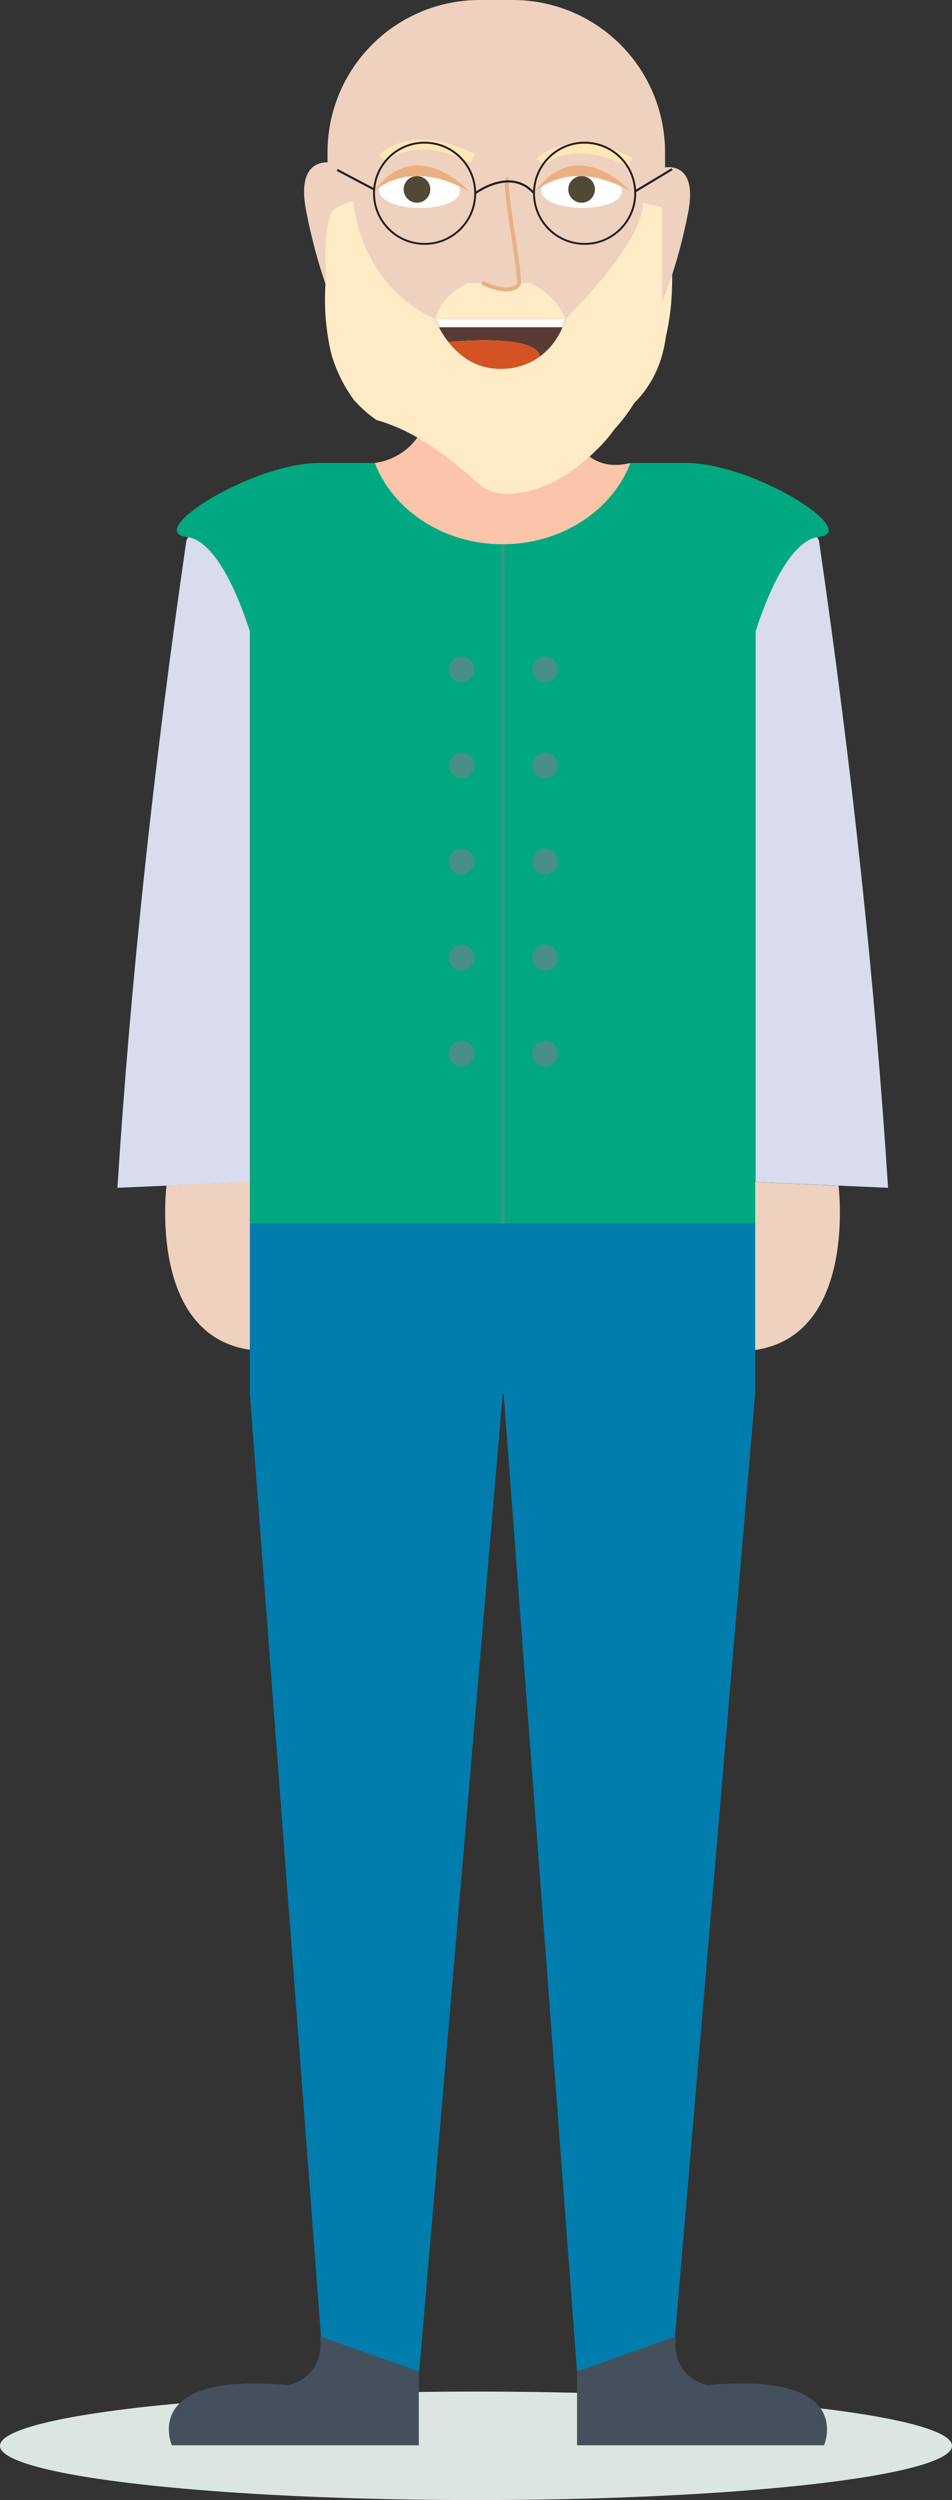 <svg xmlns="http://www.w3.org/2000/svg" viewBox="0 0 277.84 729.53"><rect x="0" y="0" width="277.84" height="729.53" fill="#333333" stroke="none"/><defs><style>.cls-1{fill:#dce6e0;}.cls-2{fill:#fbc5aa;}.cls-3{fill:#d8dcec;}.cls-10,.cls-4,.cls-9{fill:#eed1bf;}.cls-5{fill:#ffebc6;}.cls-6{fill:#fff;}.cls-7{fill:#514835;}.cls-8{fill:#ebaf82;}.cls-9{stroke:#ebaf82;stroke-width:1.15px;}.cls-10,.cls-13,.cls-14,.cls-16,.cls-9{stroke-miterlimit:10;}.cls-10{stroke:#ffe6b4;stroke-width:2.89px;}.cls-11{fill:#5a3b34;}.cls-12{fill:#d55225;}.cls-13,.cls-14{fill:none;stroke:#231f20;}.cls-13{stroke-width:0.62px;}.cls-14{stroke-width:0.56px;}.cls-15,.cls-16{fill:#00a881;}.cls-16{stroke:#489086;stroke-width:0.95px;}.cls-17{fill:#007dac;}.cls-18{fill:#44515c;}.cls-19{fill:#489086;}</style></defs><g id="Layer_2" data-name="Layer 2"><g id="Avatar"><ellipse class="cls-1" cx="138.92" cy="713.69" rx="138.92" ry="15.83"/><path class="cls-2" d="M109.27,135.1s15.63-1.17,16.35-20H164s1.58,24.55,19.88,20l-1.66,14.1-37.39,14.89-32.47-8.71-7.92-15.76Z"/><path class="cls-3" d="M259.18,346.6l-48.77-2.13v-157s11.28-65,28.6-29.73Q253.41,256.5,259.18,346.6Z"/><path class="cls-4" d="M97.51,47.61s-11.5-3.22-8.15,14,8.15,27.87,8.15,27.87Z"/><path class="cls-4" d="M140,0h9.66a44.43,44.43,0,0,1,44.43,44.43v35a49.26,49.26,0,0,1-49.26,49.26h0A49.26,49.26,0,0,1,95.59,79.41v-35A44.43,44.43,0,0,1,140,0Z"/><path class="cls-5" d="M103.19,59.16S104.71,82.87,127,93.1H165s22.66-21.95,22.66-33.94l6.48,1.51s3.4,15.18,1.4,30.87a64.91,64.91,0,0,1-1.22,6.72,39.64,39.64,0,0,1-1.16,5.64,32.9,32.9,0,0,1-1.95,5.13,35.78,35.78,0,0,1-2.67,4.52,30.27,30.27,0,0,1-3.45,4.06,49.52,49.52,0,0,1-5.81,7.69,41.21,41.21,0,0,1-3.68,4.5c-5.82,6-12.4,11-20.1,13.16a29.05,29.05,0,0,1-4.76.94,14.33,14.33,0,0,1-9.82-1.72c-9.81-8.66-19-16.16-31-19.61a33,33,0,0,1-3.44-2.68,39.26,39.26,0,0,1-3.11-3.08,40.77,40.77,0,0,1-2.62-4,43.18,43.18,0,0,1-3.87-8.9c-.41-1.51-.74-3.05-1-4.6a68.74,68.74,0,0,1-.7-18.62C95,78.44,95,76.14,95,74c.13-6.58.88-12.18,3-13.28C103.58,57.74,103.19,59.16,103.19,59.16Z"/><path class="cls-6" d="M134.2,55.68c.09-7.57-23.45-7.86-23.54-.28C110.57,62.24,134.11,62.52,134.2,55.68Z"/><path class="cls-6" d="M181.51,55.68c.09-7.57-23.45-7.86-23.54-.28C157.89,62.24,181.43,62.52,181.51,55.68Z"/><circle class="cls-7" cx="121.69" cy="55.26" r="3.89"/><circle class="cls-7" cx="169.74" cy="55.26" r="3.89"/><path class="cls-8" d="M109.19,55.84s10-10.05,27.7,0C136.89,55.84,121.5,38.82,109.19,55.84Z"/><path class="cls-8" d="M156.33,55.84s10-10.05,27.69,0C184,55.84,168.63,38.82,156.33,55.84Z"/><path class="cls-5" d="M136.53,82.6c-5.25,2.49-8.27,6.06-9.5,10.5H165c-1.32-4.07-4.77-7.52-9.9-10.5Z"/><path class="cls-9" d="M140.69,82.51s8,4,10.64.58c1.14-1.49-5-31.36-3-30.73"/><path class="cls-10" d="M111.64,46.27s8.33-9.13,26.4,0"/><path class="cls-10" d="M157.62,47.37s8.33-9.12,26.4,0"/><path class="cls-11" d="M165,93.1A20.56,20.56,0,0,1,157.62,104c-1.38-6.86-26.65-4.2-26.73-4.19A26.46,26.46,0,0,1,127,93.1Z"/><path class="cls-12" d="M157.62,104h0a19,19,0,0,1-10.44,3.6c-7.92.47-13.15-3.77-16.29-7.79C131,99.81,156.24,97.15,157.62,104Z"/><polygon class="cls-11" points="130.89 99.82 130.89 99.82 130.89 99.82 130.89 99.82"/><path class="cls-4" d="M193.23,49s10.72-3,7.6,13.06-7.6,26-7.6,26Z"/><polygon class="cls-6" points="127.03 93.1 128.11 95.49 164.16 95.49 164.97 93.1 127.03 93.1"/><path class="cls-13" d="M138.69,56.4s10.31-7.8,17.16,0"/><line class="cls-13" x1="98.4" y1="49.58" x2="109.15" y2="55.26"/><line class="cls-13" x1="196.14" y1="49.36" x2="185.39" y2="55.83"/><circle class="cls-14" cx="123.92" cy="56.4" r="14.77"/><circle class="cls-14" cx="170.62" cy="56.4" r="14.77"/><path class="cls-3" d="M34.27,346.6,83,344.47v-157s-11.28-65-28.6-29.73Q40,256.5,34.27,346.6Z"/><path class="cls-15" d="M200.25,135.1H184c-5.33,13.79-20,23.71-37.3,23.71s-32-9.92-37.31-23.71H93.2c-19.65,0-51.49,20.13-38.64,21.59C60,157.3,66.68,165,72.92,184.2V357.06H220.53V184.2c6.24-19.25,12.94-26.9,18.36-27.51C251.74,155.23,219.9,135.1,200.25,135.1Z"/><line class="cls-16" x1="146.73" y1="357.06" x2="146.73" y2="158.81"/><rect class="cls-17" x="72.92" y="357.06" width="147.48" height="49.8"/><polygon class="cls-17" points="146.73 406.5 122.34 691.99 94.45 691.99 72.92 406.5 146.73 406.5"/><polygon class="cls-17" points="220.4 406.5 196.14 691.99 168.41 691.99 146.99 406.5 220.4 406.5"/><path class="cls-4" d="M48.6,345.94s-5.53,43.56,24.32,47.93v-49Z"/><path class="cls-4" d="M244.72,346s5.53,43.56-24.32,47.93v-49Z"/><path class="cls-18" d="M168.41,692v21.54h72.08s9.51-21.59-34-17.55c0,0-10.59-1.88-9.28-14.22"/><path class="cls-18" d="M122.23,692v21.54H50.15s-9.51-21.59,34-17.55c0,0,10.59-1.88,9.27-14.22"/><circle class="cls-19" cx="159.1" cy="195.3" r="3.72"/><circle class="cls-19" cx="134.74" cy="195.3" r="3.72"/><circle class="cls-19" cx="159.1" cy="223.35" r="3.72"/><circle class="cls-19" cx="134.74" cy="223.35" r="3.72"/><circle class="cls-19" cx="159.1" cy="251.39" r="3.72"/><circle class="cls-19" cx="134.74" cy="251.39" r="3.72"/><circle class="cls-19" cx="159.1" cy="279.43" r="3.72"/><circle class="cls-19" cx="134.74" cy="279.43" r="3.72"/><circle class="cls-19" cx="159.1" cy="307.47" r="3.72"/><circle class="cls-19" cx="134.74" cy="307.47" r="3.72"/></g></g></svg>